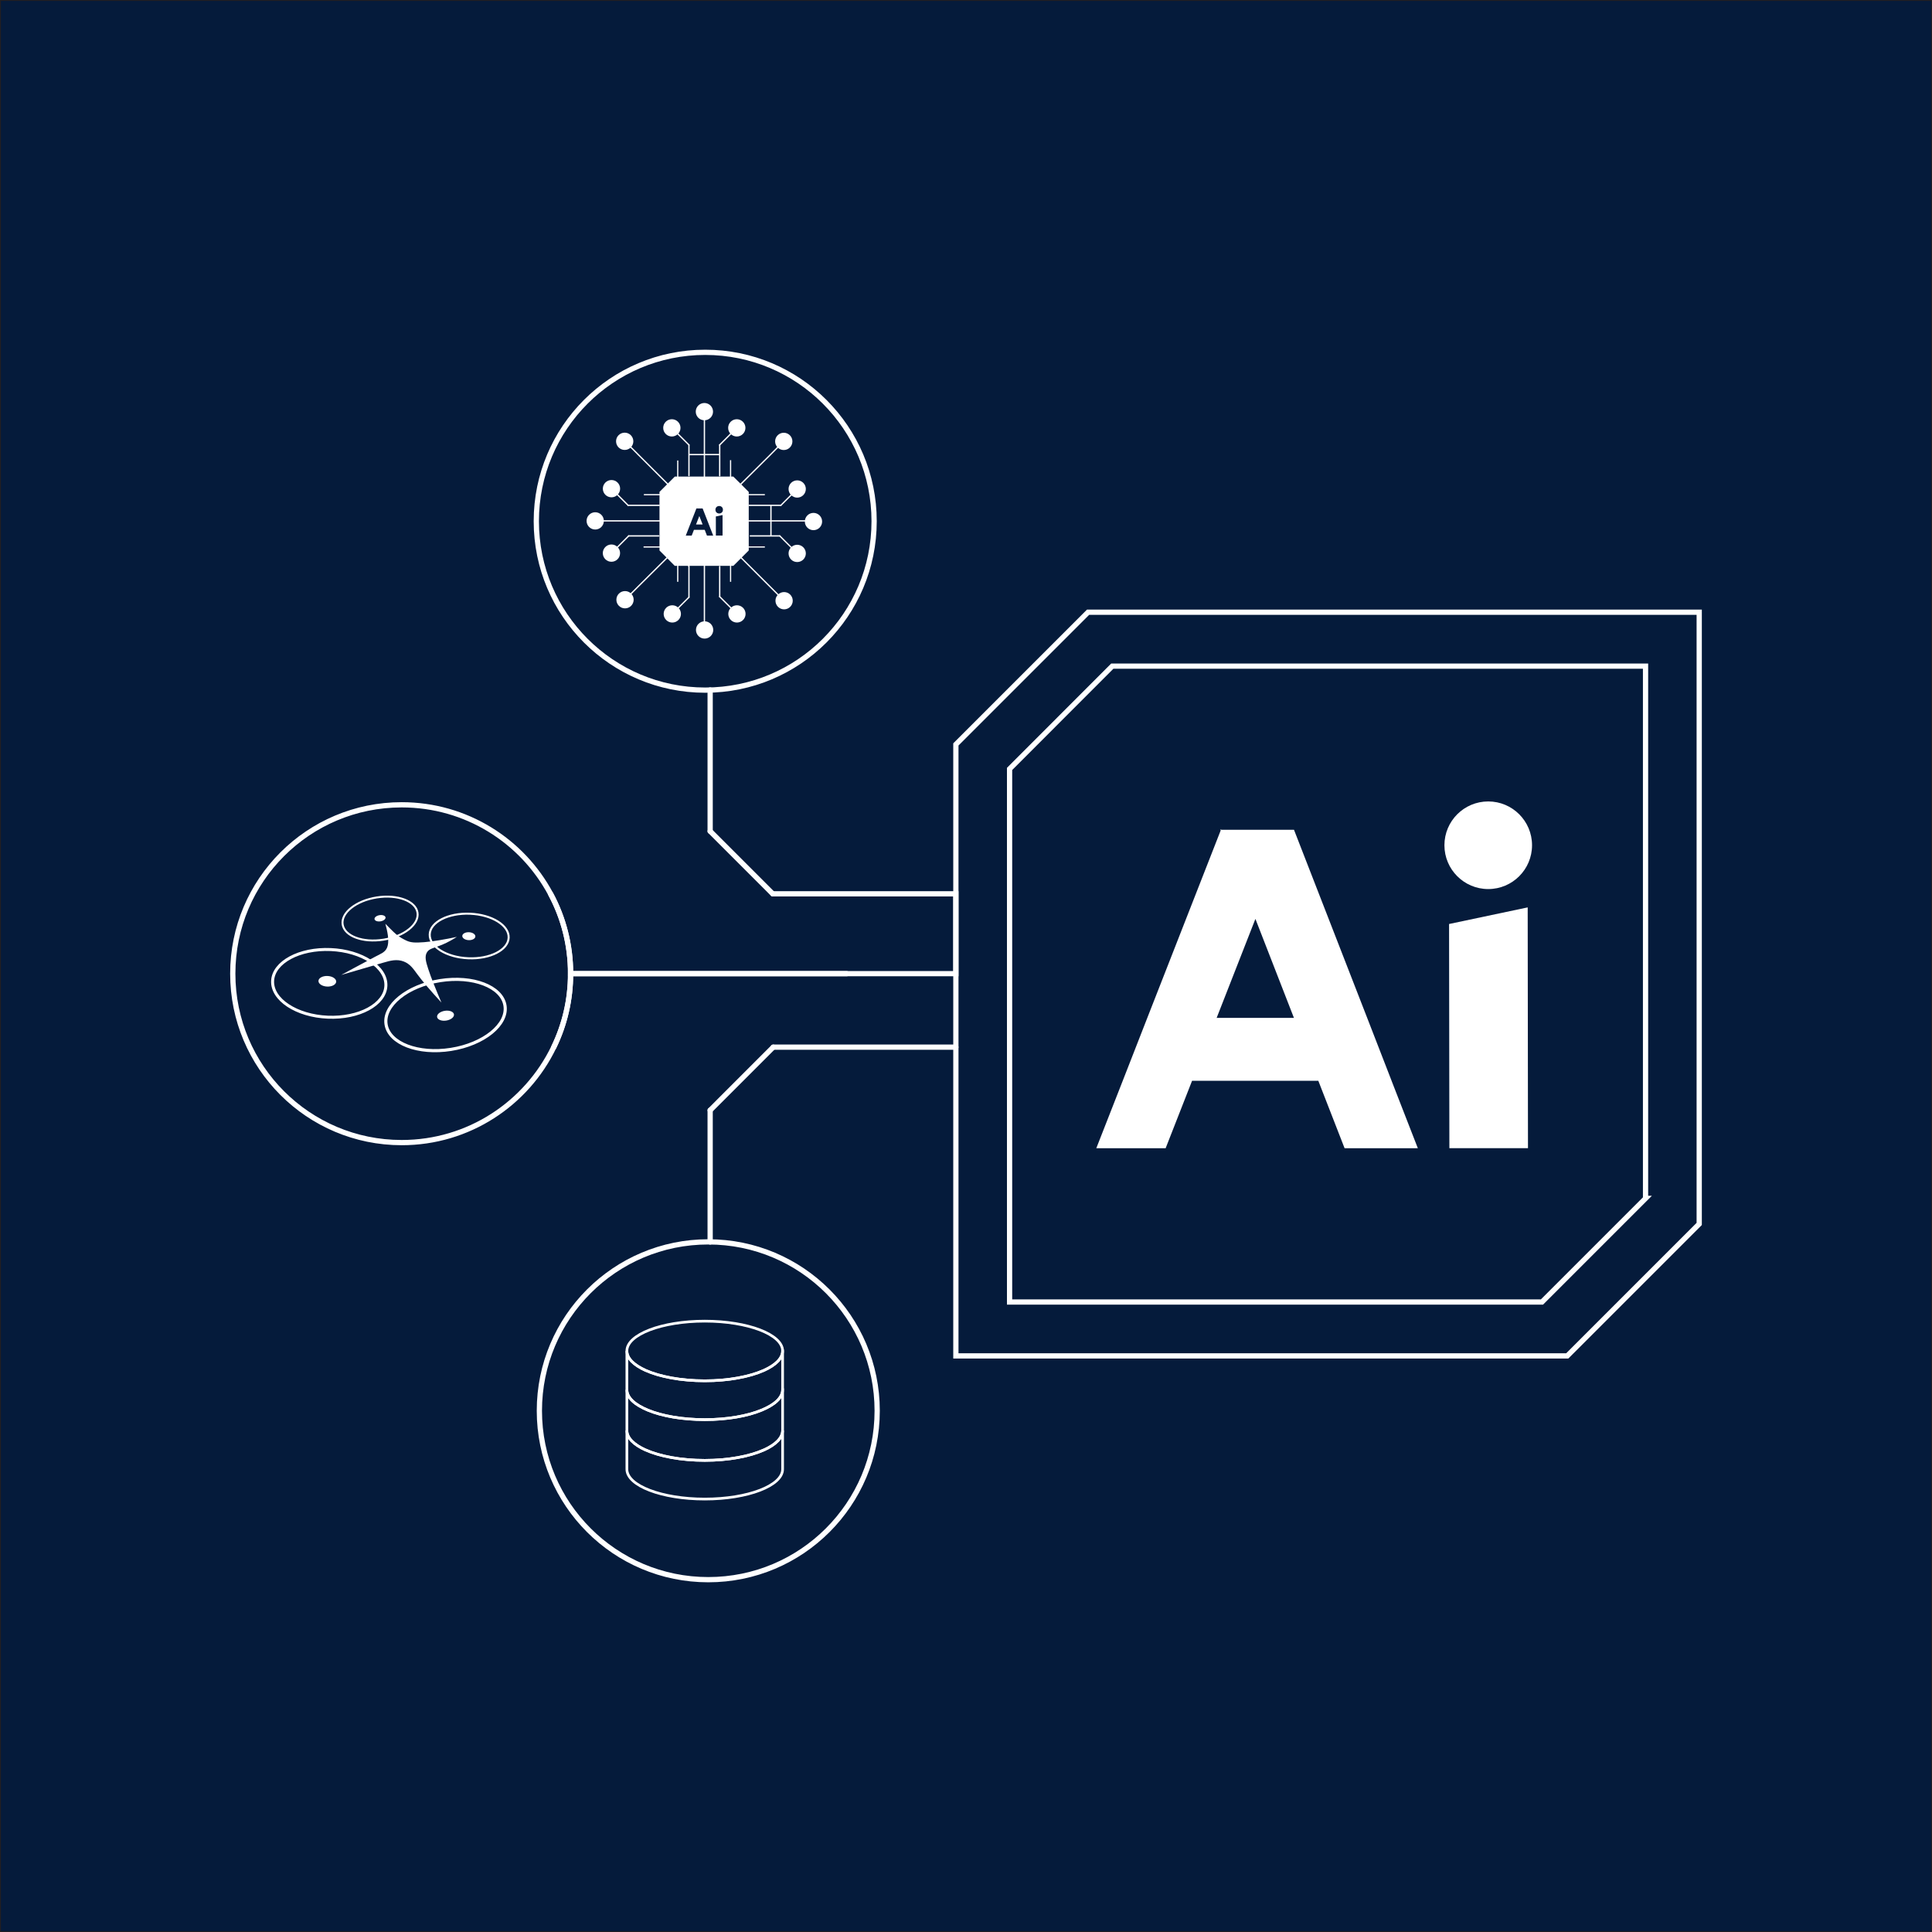 <?xml version="1.0" encoding="UTF-8"?>
<svg id="Dark" xmlns="http://www.w3.org/2000/svg" viewBox="0 0 1080 1080">
  <rect x="0" y="0" width="1080" height="1080" fill="#808080" stroke="none"/>
  <defs>
    <style>
      .cls-1 {
        stroke-width: .6px;
      }

      .cls-1, .cls-2, .cls-3, .cls-4, .cls-5, .cls-6, .cls-7, .cls-8, .cls-9, .cls-10, .cls-11, .cls-12, .cls-13, .cls-14, .cls-15, .cls-16, .cls-17, .cls-18, .cls-19, .cls-20 {
        stroke: #fff;
      }

      .cls-1, .cls-2, .cls-3, .cls-4, .cls-5, .cls-6, .cls-7, .cls-8, .cls-9, .cls-11, .cls-12, .cls-21, .cls-13, .cls-14, .cls-16, .cls-17, .cls-18, .cls-19, .cls-20 {
        stroke-miterlimit: 10;
      }

      .cls-1, .cls-22, .cls-8 {
        fill: #fff;
      }

      .cls-2 {
        stroke-width: 1.13px;
      }

      .cls-2, .cls-3, .cls-4, .cls-5, .cls-6, .cls-7, .cls-9, .cls-10, .cls-11, .cls-12, .cls-13, .cls-14, .cls-15, .cls-16, .cls-17, .cls-18, .cls-19, .cls-20 {
        fill: none;
      }

      .cls-23, .cls-22, .cls-8 {
        stroke-width: 0px;
      }

      .cls-23, .cls-21 {
        fill: #051b3b;
      }

      .cls-3 {
        stroke-width: .67px;
      }

      .cls-4, .cls-18 {
        stroke-width: .73px;
      }

      .cls-5 {
        stroke-width: .67px;
      }

      .cls-6 {
        stroke-width: .66px;
      }

      .cls-7 {
        stroke-width: .66px;
      }

      .cls-9 {
        stroke-width: .66px;
      }

      .cls-10 {
        stroke-width: .38px;
      }

      .cls-10, .cls-14, .cls-15, .cls-18 {
        stroke-linecap: round;
      }

      .cls-10, .cls-15 {
        stroke-linejoin: bevel;
      }

      .cls-11 {
        stroke-width: 1.75px;
      }

      .cls-12 {
        stroke-width: 1.09px;
      }

      .cls-21 {
        stroke: #231f20;
      }

      .cls-13 {
        stroke-width: 1.5px;
      }

      .cls-14, .cls-15 {
        stroke-width: 2.93px;
      }

      .cls-16 {
        stroke-width: 1.67px;
      }

      .cls-17 {
        stroke-width: .65px;
      }

      .cls-19 {
        stroke-width: .67px;
      }

      .cls-20 {
        stroke-width: .66px;
      }
    </style>
  </defs>
  <rect class="cls-21" width="1080" height="1080"/>
  <g>
    <g>
      <circle class="cls-14" cx="395.93" cy="788.63" r="94.42"/>
      <path class="cls-14" d="M318.96,544.28c0,14.73-3.36,28.65-9.4,41.09-15.26,31.55-47.58,53.35-85,53.35-52.19,0-94.44-42.3-94.44-94.44s42.25-94.39,94.44-94.39c36.03,0,67.32,20.14,83.21,49.77,7.16,13.29,11.19,28.47,11.19,44.62Z"/>
      <path class="cls-14" d="M309.56,585.37c6.04-12.44,9.4-26.36,9.4-41.09h154.37"/>
      <line class="cls-14" x1="432.24" y1="585.37" x2="396.98" y2="620.64"/>
      <line class="cls-14" x1="534.34" y1="585.37" x2="432.24" y2="585.37"/>
      <path class="cls-14" d="M431.98,499.66h102.36v44.62h-215.38c0-16.16-4.03-31.33-11.19-44.62"/>
      <line class="cls-14" x1="396.98" y1="694.27" x2="396.98" y2="620.64"/>
      <line class="cls-14" x1="396.98" y1="464.66" x2="396.98" y2="385.71"/>
      <path class="cls-14" d="M608.23,342.24l-30.12,30.12-13.74,13.74-30.03,30.03v341.82h341.77l30.12-30.12,43.64-43.64v-341.95h-341.64ZM919.88,669.92l-57.92,57.92h-297.6v-298l57.42-57.47h298.09v297.55Z"/>
      <line class="cls-15" x1="431.98" y1="499.66" x2="396.98" y2="464.66"/>
      <polygon class="cls-10" points="682.4 463.85 682.53 463.85 682.44 464.03 682.4 463.85"/>
      <circle class="cls-14" cx="394.22" cy="291.37" r="94.42"/>
    </g>
    <g>
      <g>
        <g>
          <circle class="cls-22" cx="831.93" cy="472.5" r="24.49"/>
          <polygon class="cls-22" points="853.99 507.24 810.04 516.52 810.21 641.84 854.15 641.84 853.99 507.24"/>
        </g>
        <path class="cls-22" d="M777.91,604.17l-13.65-35.18-40.91-105.14h-40.82l-.09.18-41.09,104.96-13.74,35.18-14.77,37.69h38.76l14.77-37.69h70.58l14.68,37.69h40.95l-14.68-37.69ZM680.12,568.99l21.66-55.32,21.53,55.32h-43.19Z"/>
      </g>
      <g>
        <g>
          <g>
            <ellipse class="cls-16" cx="184.04" cy="549.68" rx="18.92" ry="31.69" transform="translate(-373.05 709.89) rotate(-87.53)"/>
            <ellipse class="cls-12" cx="212.45" cy="513.49" rx="21.18" ry="11.95" transform="translate(-77.78 39.6) rotate(-9.01)"/>
            <ellipse class="cls-2" cx="262.27" cy="523.21" rx="12.46" ry="22.08" transform="translate(-271.75 762.71) rotate(-87.53)"/>
            <ellipse class="cls-11" cx="249.04" cy="567.41" rx="33.65" ry="19.46" transform="translate(-85.77 45.99) rotate(-9.01)"/>
          </g>
          <g>
            <ellipse class="cls-8" cx="182.97" cy="548.52" rx="2.96" ry="4.96" transform="translate(-372.92 707.7) rotate(-87.53)"/>
            <ellipse class="cls-8" cx="212.42" cy="513.32" rx="3.11" ry="1.75" transform="translate(-77.75 39.59) rotate(-9.01)"/>
            <ellipse class="cls-8" cx="262.07" cy="523.32" rx="2.22" ry="3.66" transform="translate(-272.05 762.61) rotate(-87.53)"/>
            <ellipse class="cls-8" cx="249.04" cy="567.78" rx="4.77" ry="2.76" transform="translate(-85.83 46) rotate(-9.01)"/>
            <path class="cls-22" d="M190.76,545s11.55-6.3,19-10.21c3.12-1.64,5.42-2.43,6.53-4.88,1.71-3.78.04-10.09-.87-13.51,1.08,1,4.16,4.32,6.12,5.94,1.89,1.56,3.81,2.59,5.55,3.42,2.48,1.18,4.89,1.33,10.07.92,4.63-.37,11.87-1.57,18.21-2.95-1.87,1.19-4.9,3.02-8.26,4.41-4.65,1.92-7.01,2.02-8.36,4.09-1.54,2.36-.66,5.43.61,9.34,1.63,5.02,4.18,11.27,7.39,18.86-6.02-6.56-10.59-11.87-13.55-15.93-2.17-2.97-3.98-5.66-7.51-7.02-3.87-1.49-7.51-.49-11.47.67-12.39,3.62-23.46,6.85-23.46,6.85Z"/>
          </g>
        </g>
        <g>
          <path class="cls-13" d="M437.48,755.18c0,4.16-3.94,7.92-10.47,10.88-7.97,3.54-19.78,5.82-33.03,5.82s-25.11-2.28-33.08-5.82c-6.53-2.95-10.47-6.71-10.47-10.88,0-9.18,19.47-16.65,43.55-16.65s43.5,7.47,43.5,16.65Z"/>
          <path class="cls-13" d="M437.48,755.18v21.71c0,4.43-4.48,8.41-11.77,11.41-7.92,3.27-19.2,5.28-31.73,5.28s-23.86-2.01-31.78-5.28c-7.3-3-11.77-6.98-11.77-11.41v-21.71c0,4.16,3.94,7.92,10.47,10.88,7.97,3.54,19.83,5.82,33.08,5.82s25.06-2.28,33.03-5.82c6.53-2.95,10.47-6.71,10.47-10.88Z"/>
          <path class="cls-13" d="M437.48,776.89v22.78c0,4.12-3.89,7.88-10.34,10.83h-.04c-7.97,3.58-19.83,5.86-33.12,5.86s-25.2-2.28-33.17-5.86h-.04c-6.45-2.95-10.34-6.71-10.34-10.83v-22.78c0,4.43,4.48,8.41,11.77,11.41,7.92,3.27,19.2,5.28,31.78,5.28s23.81-2.01,31.73-5.28c7.3-3,11.77-6.98,11.77-11.41Z"/>
          <path class="cls-13" d="M437.48,799.67v21.62c0,9.22-19.47,16.69-43.5,16.69s-43.55-7.47-43.55-16.69v-21.62c0,4.12,3.89,7.88,10.34,10.83h.04c7.97,3.58,19.87,5.86,33.17,5.86s25.15-2.28,33.12-5.86h.04c6.45-2.95,10.34-6.71,10.34-10.83Z"/>
        </g>
        <g>
          <g>
            <g>
              <g>
                <circle class="cls-22" cx="393.76" cy="230.11" r="4.83"/>
                <circle class="cls-22" cx="411.87" cy="239.18" r="4.83"/>
                <circle class="cls-22" cx="375.57" cy="239.18" r="4.83"/>
                <circle class="cls-22" cx="349.21" cy="246.69" r="4.83"/>
                <circle class="cls-22" cx="341.82" cy="273.17" r="4.83"/>
                <circle class="cls-22" cx="332.73" cy="291.18" r="4.83"/>
                <circle class="cls-22" cx="341.8" cy="309.2" r="4.83"/>
                <circle class="cls-22" cx="349.39" cy="335.25" r="4.83"/>
                <circle class="cls-22" cx="375.82" cy="343.18" r="4.83"/>
                <circle class="cls-22" cx="411.95" cy="343.18" r="4.83"/>
                <circle class="cls-22" cx="438.32" cy="335.8" r="4.83"/>
                <circle class="cls-22" cx="454.74" cy="291.54" r="4.83"/>
                <circle class="cls-22" cx="445.64" cy="309.36" r="4.83"/>
                <circle class="cls-22" cx="445.64" cy="273.35" r="4.83"/>
                <circle class="cls-22" cx="438.13" cy="246.74" r="4.83"/>
                <circle class="cls-22" cx="393.88" cy="352.15" r="4.83"/>
              </g>
              <polygon class="cls-1" points="418.24 275.11 418.24 307.6 414.16 311.68 409.82 316.02 377.33 316.02 373.03 311.68 368.96 307.6 368.96 275.11 373.34 270.72 377.37 266.69 409.78 266.69 413.94 270.81 418.24 275.11"/>
            </g>
            <g>
              <polyline class="cls-18" points="445.64 273.35 442.24 276.75 436.51 282.48"/>
              <polyline class="cls-18" points="375.82 343.17 379.22 339.77 385.13 333.86"/>
              <polyline class="cls-4" points="413.95 270.8 430.74 254.11 430.96 253.88 434.68 250.12 438.12 246.72"/>
              <polyline class="cls-4" points="349.37 335.25 352.82 331.81 356.13 328.49 356.62 328 373.05 311.66"/>
              <polyline class="cls-18" points="445.64 309.34 442.24 305.94 442.06 305.76 435.89 299.58"/>
              <polyline class="cls-18" points="385.13 248.73 378.95 242.56 375.55 239.16"/>
              <polyline class="cls-18" points="411.85 239.16 408.45 242.56 402.32 248.69"/>
              <polyline class="cls-18" points="341.8 309.2 345.21 305.8 345.25 305.76 351.43 299.58"/>
              <polyline class="cls-4" points="414.18 311.66 431.01 328.49 434.9 332.39 438.3 335.79"/>
              <polyline class="cls-4" points="349.37 246.72 352.68 250.03 356.62 253.97 356.75 254.11 373.36 270.71"/>
              <polyline class="cls-18" points="351.11 282.48 345.21 276.57 341.8 273.17"/>
              <polyline class="cls-18" points="411.94 343.17 408.54 339.77 402.32 333.55"/>
              <line class="cls-6" x1="368.97" y1="276.53" x2="359.93" y2="276.53"/>
              <polyline class="cls-17" points="418.25 276.53 427.11 276.53 427.56 276.53"/>
              <line class="cls-4" x1="356.75" y1="254.11" x2="356.62" y2="254.11"/>
              <polyline class="cls-4" points="402.32 254.11 396.9 254.11 393.77 254.11 390.5 254.11 385.13 254.11"/>
              <polyline class="cls-18" points="418.83 282.48 430.96 282.48 436.51 282.48"/>
              <polyline class="cls-18" points="351.11 282.48 356.62 282.48 368.53 282.48"/>
              <polyline class="cls-18" points="419.42 299.58 430.96 299.58 435.89 299.58"/>
              <polyline class="cls-18" points="368.26 299.58 356.62 299.58 351.43 299.58"/>
              <line class="cls-3" x1="368.97" y1="305.76" x2="359.75" y2="305.76"/>
              <line class="cls-20" x1="427.56" y1="305.76" x2="418.25" y2="305.76"/>
              <line class="cls-5" x1="378.86" y1="325.23" x2="378.86" y2="316.01"/>
              <line class="cls-9" x1="378.86" y1="266.68" x2="378.86" y2="257.42"/>
              <line class="cls-4" x1="356.62" y1="254.11" x2="356.62" y2="253.97"/>
              <line class="cls-7" x1="408.4" y1="325.23" x2="408.4" y2="316.01"/>
              <line class="cls-19" x1="408.4" y1="266.68" x2="408.4" y2="257.24"/>
              <polyline class="cls-4" points="430.96 282.48 430.96 288.03 430.96 291.43 430.96 294.66 430.96 299.58"/>
              <polyline class="cls-18" points="402.32 316.68 402.32 328.49 402.32 333.55"/>
              <polyline class="cls-18" points="402.32 265.97 402.32 254.11 402.32 248.69"/>
              <line class="cls-4" x1="385.13" y1="316.41" x2="384.73" y2="316.01"/>
              <polyline class="cls-18" points="385.13 316.41 385.13 328.49 385.13 333.86"/>
              <polyline class="cls-18" points="385.13 248.73 385.13 254.11 385.13 265.88"/>
              <polyline class="cls-4" points="454.73 291.17 430.96 291.17 418.25 291.17"/>
              <line class="cls-4" x1="368.97" y1="291.17" x2="332.72" y2="291.17"/>
              <line class="cls-4" x1="393.77" y1="352.17" x2="393.77" y2="316.01"/>
              <line class="cls-4" x1="393.77" y1="266.68" x2="393.77" y2="230.12"/>
            </g>
          </g>
          <g>
            <g>
              <circle class="cls-23" cx="402.03" cy="284.95" r="2.09"/>
              <polygon class="cls-23" points="403.91 287.92 400.16 288.71 400.18 299.39 403.92 299.39 403.91 287.92"/>
            </g>
            <path class="cls-23" d="M397.42,296.18l-1.16-3-3.49-8.96h-3.48v.02s-3.51,8.95-3.51,8.95l-1.17,3-1.26,3.21h3.31l1.26-3.21h6.02l1.25,3.21h3.49l-1.25-3.21ZM389.08,293.18l1.85-4.72,1.84,4.72h-3.68Z"/>
          </g>
        </g>
      </g>
    </g>
  </g>
</svg>